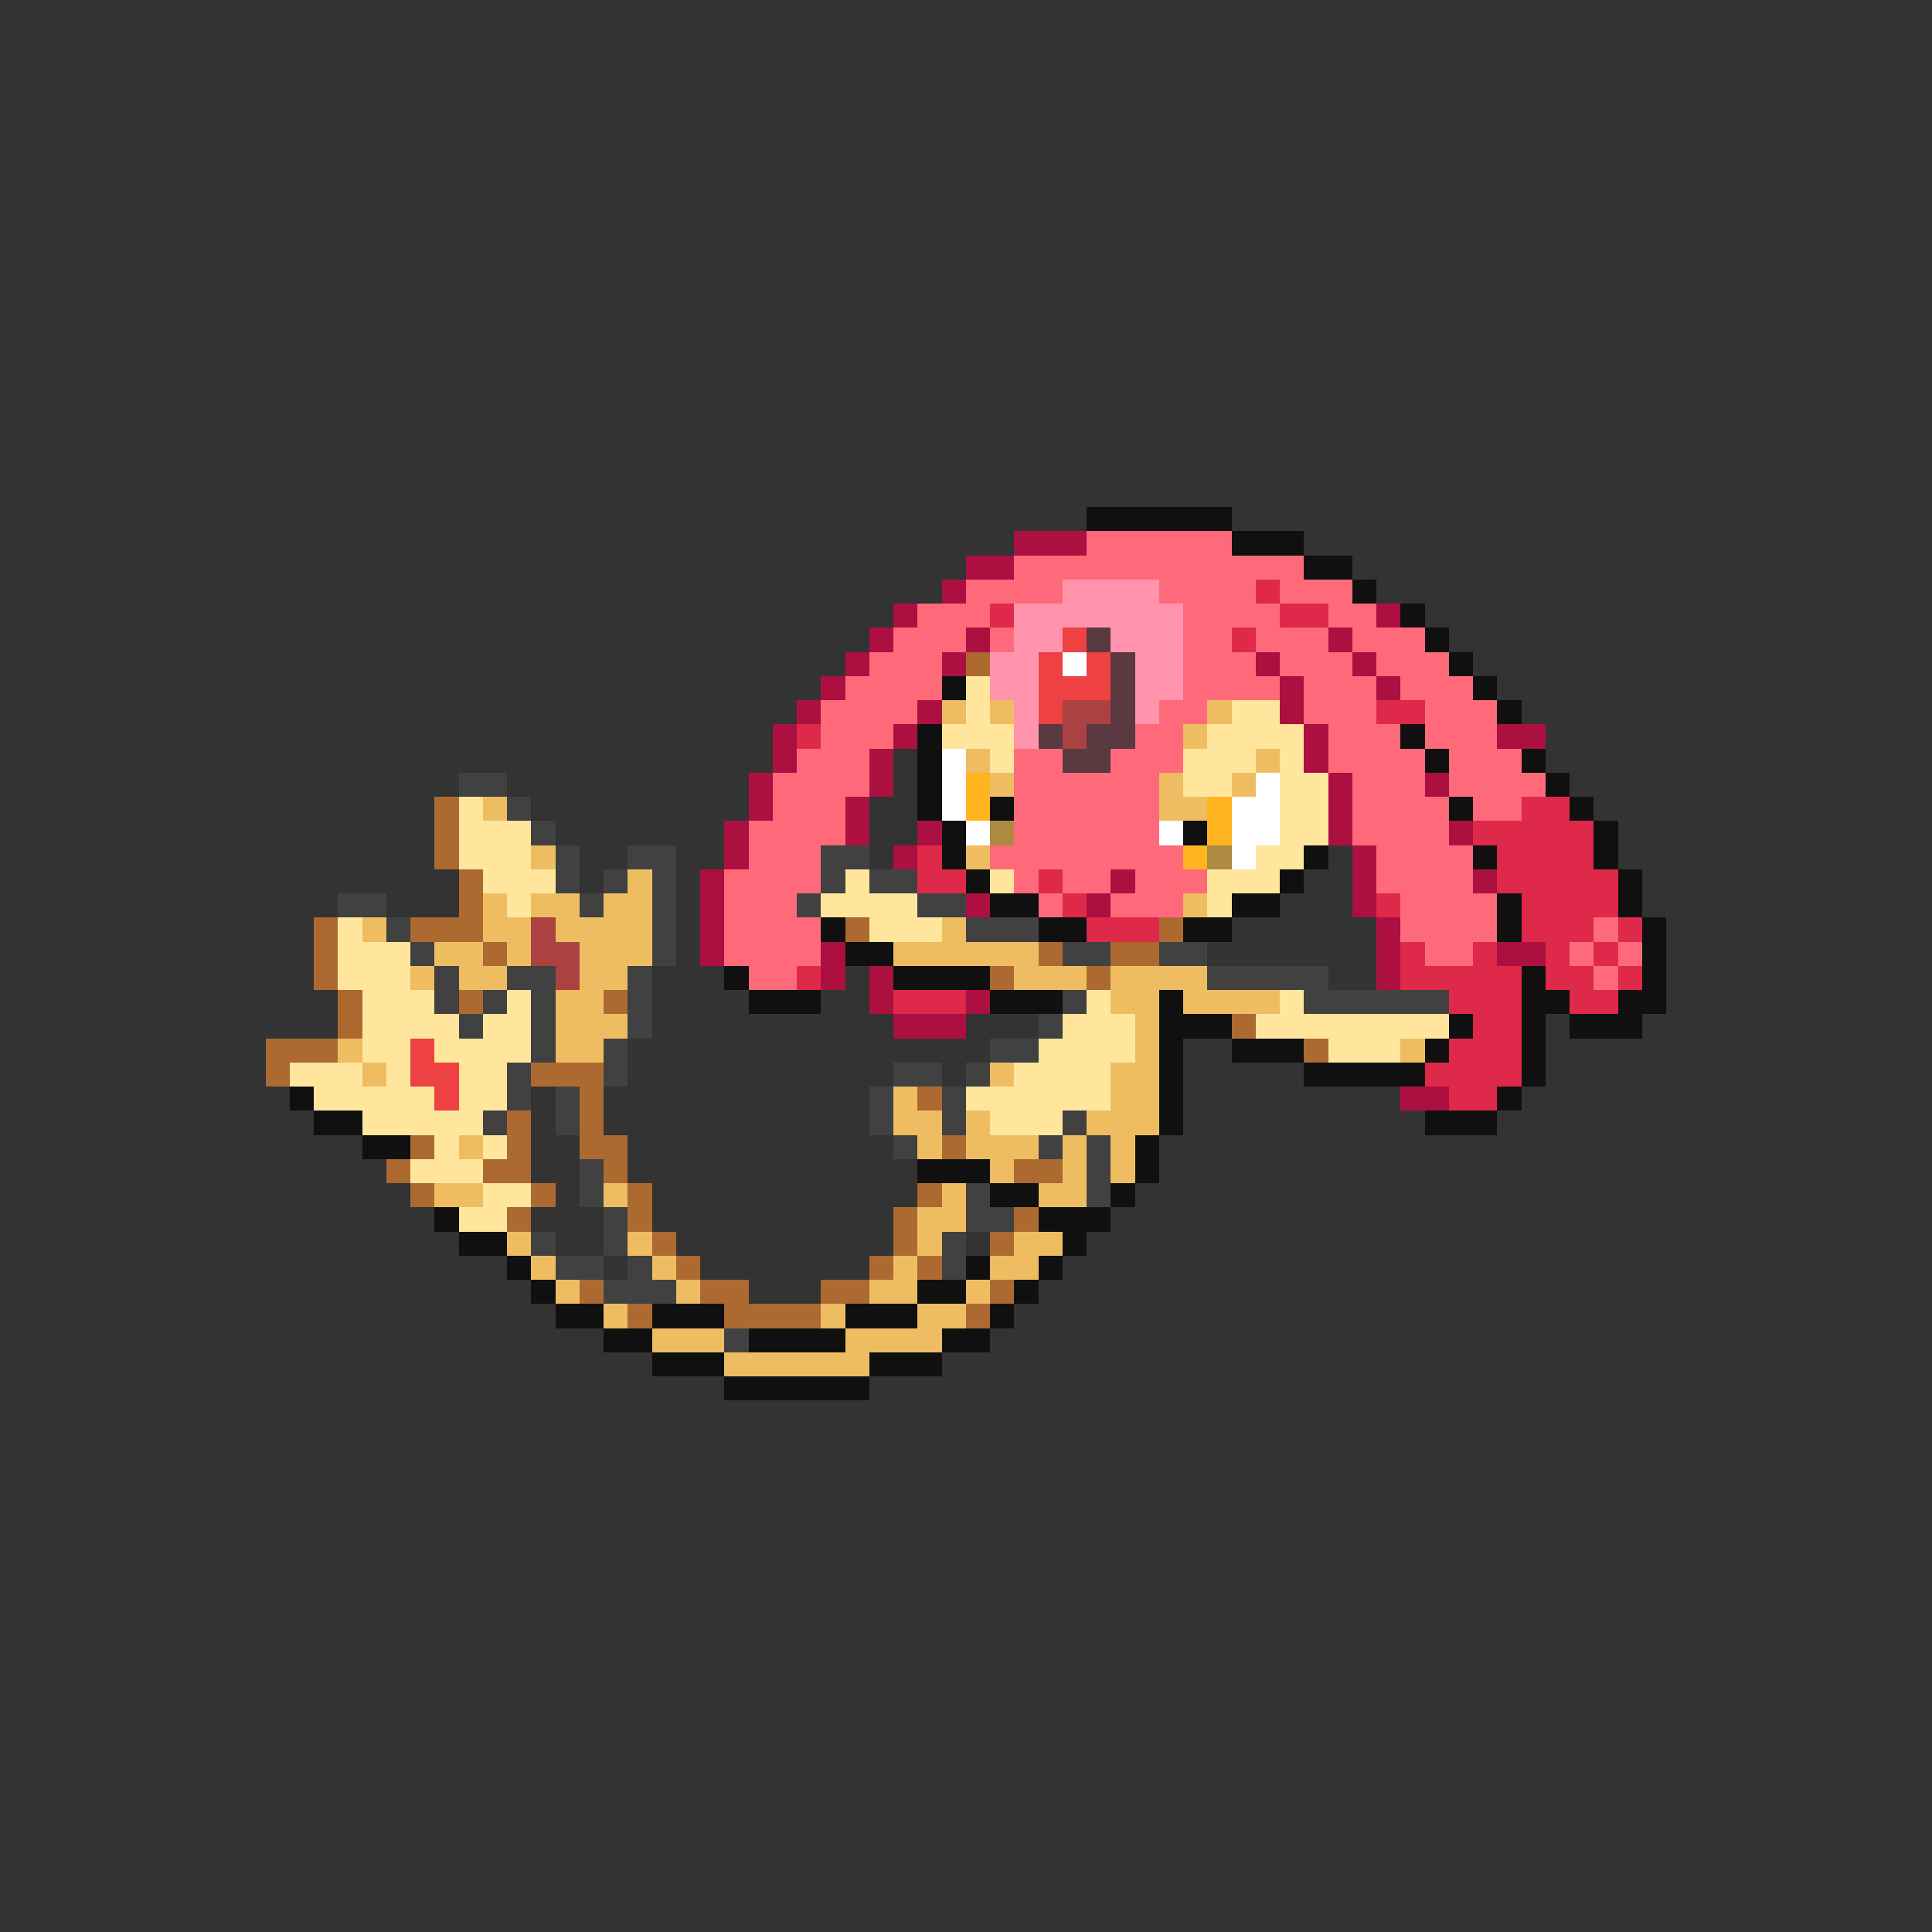 <svg xmlns="http://www.w3.org/2000/svg" viewBox="0 -0.5 80 80" shape-rendering="crispEdges">
<rect x="0" y="-0.5" width="80" height="80" fill="#333333" stroke="none"/>
<path stroke="#101010" d="M45 21h6M51 22h3M54 23h2M56 24h1M58 25h1M59 26h1M60 27h1M39 28h1M61 28h1M62 29h1M38 30h1M58 30h1M38 31h1M59 31h1M63 31h1M38 32h1M64 32h1M38 33h1M41 33h1M60 33h1M65 33h1M39 34h1M49 34h1M66 34h1M39 35h1M54 35h1M61 35h1M66 35h1M40 36h1M53 36h1M67 36h1M41 37h2M51 37h2M62 37h1M67 37h1M34 38h1M43 38h2M49 38h2M62 38h1M68 38h1M35 39h2M68 39h1M30 40h1M37 40h4M63 40h1M68 40h1M31 41h3M41 41h3M48 41h1M63 41h2M67 41h2M48 42h3M60 42h1M63 42h1M65 42h3M48 43h1M51 43h3M59 43h1M63 43h1M48 44h1M54 44h5M63 44h1M12 45h1M48 45h1M62 45h1M13 46h2M48 46h1M59 46h3M15 47h2M47 47h1M38 48h3M47 48h1M41 49h2M46 49h1M18 50h1M43 50h3M19 51h2M44 51h1M21 52h1M40 52h1M43 52h1M22 53h1M38 53h2M42 53h1M23 54h2M27 54h3M35 54h3M41 54h1M25 55h2M31 55h4M39 55h2M27 56h3M36 56h3M30 57h6" />
<path stroke="#ac1041" d="M42 22h3M40 23h2M39 24h1M37 25h1M57 25h1M36 26h1M40 26h1M55 26h1M35 27h1M39 27h1M52 27h1M56 27h1M34 28h1M53 28h1M57 28h1M33 29h1M38 29h1M53 29h1M32 30h1M37 30h1M54 30h1M62 30h2M32 31h1M36 31h1M54 31h1M31 32h1M36 32h1M55 32h1M59 32h1M31 33h1M35 33h1M55 33h1M30 34h1M35 34h1M38 34h1M55 34h1M60 34h1M30 35h1M37 35h1M56 35h1M29 36h1M46 36h1M56 36h1M61 36h1M29 37h1M40 37h1M45 37h1M56 37h1M29 38h1M57 38h1M29 39h1M34 39h1M57 39h1M62 39h2M34 40h1M36 40h1M57 40h1M36 41h1M40 41h1M37 42h3M58 45h2" />
<path stroke="#ff6a7b" d="M45 22h6M42 23h12M40 24h4M48 24h4M53 24h3M38 25h3M49 25h4M55 25h2M37 26h3M41 26h1M49 26h2M52 26h3M56 26h3M36 27h3M49 27h3M53 27h3M57 27h3M35 28h4M49 28h4M54 28h3M58 28h3M34 29h4M48 29h2M54 29h3M59 29h3M34 30h3M47 30h2M55 30h3M59 30h3M33 31h3M42 31h2M46 31h3M55 31h4M60 31h3M32 32h4M42 32h6M56 32h3M60 32h4M32 33h3M42 33h6M56 33h4M61 33h2M31 34h4M42 34h6M56 34h4M31 35h3M41 35h8M57 35h4M30 36h4M42 36h1M44 36h2M47 36h3M57 36h4M30 37h3M43 37h1M46 37h3M58 37h4M30 38h4M58 38h4M66 38h1M30 39h4M59 39h2M65 39h1M67 39h1M31 40h2M66 40h1" />
<path stroke="#ff94ac" d="M44 24h4M42 25h7M42 26h2M46 26h3M41 27h2M47 27h2M41 28h2M47 28h2M42 29h1M47 29h1M42 30h1" />
<path stroke="#de294a" d="M52 24h1M41 25h1M53 25h2M51 26h1M57 29h2M33 30h1M63 33h2M61 34h5M38 35h1M62 35h4M38 36h2M43 36h1M62 36h5M44 37h1M57 37h1M63 37h4M45 38h3M63 38h3M67 38h1M58 39h1M61 39h1M64 39h1M66 39h1M33 40h1M58 40h5M64 40h2M67 40h1M37 41h3M60 41h3M65 41h2M61 42h2M60 43h3M59 44h4M60 45h2" />
<path stroke="#ee4141" d="M44 26h1M43 27h1M45 27h1M43 28h3M43 29h1M17 43h1M17 44h2M18 45h1" />
<path stroke="#5a3941" d="M45 26h1M46 27h1M46 28h1M46 29h1M43 30h1M45 30h2M44 31h2" />
<path stroke="#ac6a31" d="M40 27h1M18 33h1M18 34h1M18 35h1M19 36h1M19 37h1M13 38h1M17 38h3M35 38h1M48 38h1M13 39h1M20 39h1M43 39h1M46 39h2M13 40h1M41 40h1M45 40h1M14 41h1M19 41h1M25 41h1M14 42h1M51 42h1M11 43h3M54 43h1M11 44h1M22 44h3M24 45h1M38 45h1M21 46h1M24 46h1M17 47h1M21 47h1M24 47h2M39 47h1M16 48h1M20 48h2M25 48h1M42 48h2M17 49h1M22 49h1M26 49h1M38 49h1M21 50h1M26 50h1M37 50h1M42 50h1M27 51h1M37 51h1M41 51h1M28 52h1M36 52h1M38 52h1M24 53h1M29 53h2M34 53h2M41 53h1M26 54h1M30 54h4M40 54h1" />
<path stroke="#ffffff" d="M44 27h1M39 31h1M39 32h1M52 32h1M39 33h1M51 33h2M40 34h1M48 34h1M51 34h2M51 35h1" />
<path stroke="#ffe69c" d="M40 28h1M40 29h1M51 29h2M39 30h3M50 30h4M41 31h1M49 31h3M53 31h1M49 32h2M53 32h2M19 33h1M53 33h2M19 34h3M53 34h2M19 35h3M52 35h2M20 36h3M35 36h1M41 36h1M50 36h3M21 37h1M34 37h4M50 37h1M14 38h1M36 38h3M14 39h3M14 40h3M15 41h3M21 41h1M45 41h1M53 41h1M15 42h4M20 42h2M44 42h3M52 42h8M15 43h2M18 43h4M43 43h4M55 43h3M12 44h3M16 44h1M19 44h2M42 44h4M13 45h5M19 45h2M40 45h6M15 46h5M41 46h3M18 47h1M20 47h1M17 48h3M20 49h2M19 50h2" />
<path stroke="#eebd62" d="M39 29h1M41 29h1M50 29h1M49 30h1M40 31h1M52 31h1M41 32h1M48 32h1M51 32h1M20 33h1M48 33h2M22 35h1M40 35h1M26 36h1M20 37h1M22 37h2M25 37h2M49 37h1M15 38h1M20 38h2M23 38h4M39 38h1M18 39h2M21 39h1M24 39h3M37 39h6M17 40h1M19 40h2M24 40h2M42 40h3M46 40h4M23 41h2M46 41h2M49 41h4M23 42h3M47 42h1M14 43h1M23 43h2M47 43h1M58 43h1M15 44h1M41 44h1M46 44h2M37 45h1M46 45h2M37 46h2M40 46h1M45 46h3M19 47h1M38 47h1M40 47h3M44 47h1M46 47h1M41 48h1M44 48h1M46 48h1M18 49h2M25 49h1M39 49h1M43 49h2M38 50h2M21 51h1M26 51h1M38 51h1M42 51h2M22 52h1M27 52h1M37 52h1M41 52h2M23 53h1M28 53h1M36 53h2M40 53h1M25 54h1M34 54h1M38 54h2M27 55h3M35 55h4M30 56h6" />
<path stroke="#ac4141" d="M44 29h2M44 30h1M22 38h1M22 39h2M23 40h1" />
<path stroke="#414141" d="M19 32h2M21 33h1M22 34h1M23 35h1M26 35h2M34 35h2M23 36h1M25 36h1M27 36h1M34 36h1M36 36h2M14 37h2M24 37h1M27 37h1M33 37h1M38 37h2M16 38h1M27 38h1M40 38h3M17 39h1M27 39h1M44 39h2M48 39h2M18 40h1M21 40h2M26 40h1M50 40h5M18 41h1M20 41h1M22 41h1M26 41h1M44 41h1M54 41h6M19 42h1M22 42h1M26 42h1M43 42h1M22 43h1M25 43h1M41 43h2M21 44h1M25 44h1M37 44h2M40 44h1M21 45h1M23 45h1M36 45h1M39 45h1M20 46h1M23 46h1M36 46h1M39 46h1M44 46h1M37 47h1M43 47h1M45 47h1M24 48h1M45 48h1M24 49h1M40 49h1M45 49h1M25 50h1M40 50h2M22 51h1M25 51h1M39 51h1M23 52h2M26 52h1M39 52h1M25 53h3M30 55h1" />
<path stroke="#ffb420" d="M40 32h1M40 33h1M50 33h1M50 34h1M49 35h1" />
<path stroke="#ac8b41" d="M41 34h1M50 35h1" />
</svg>